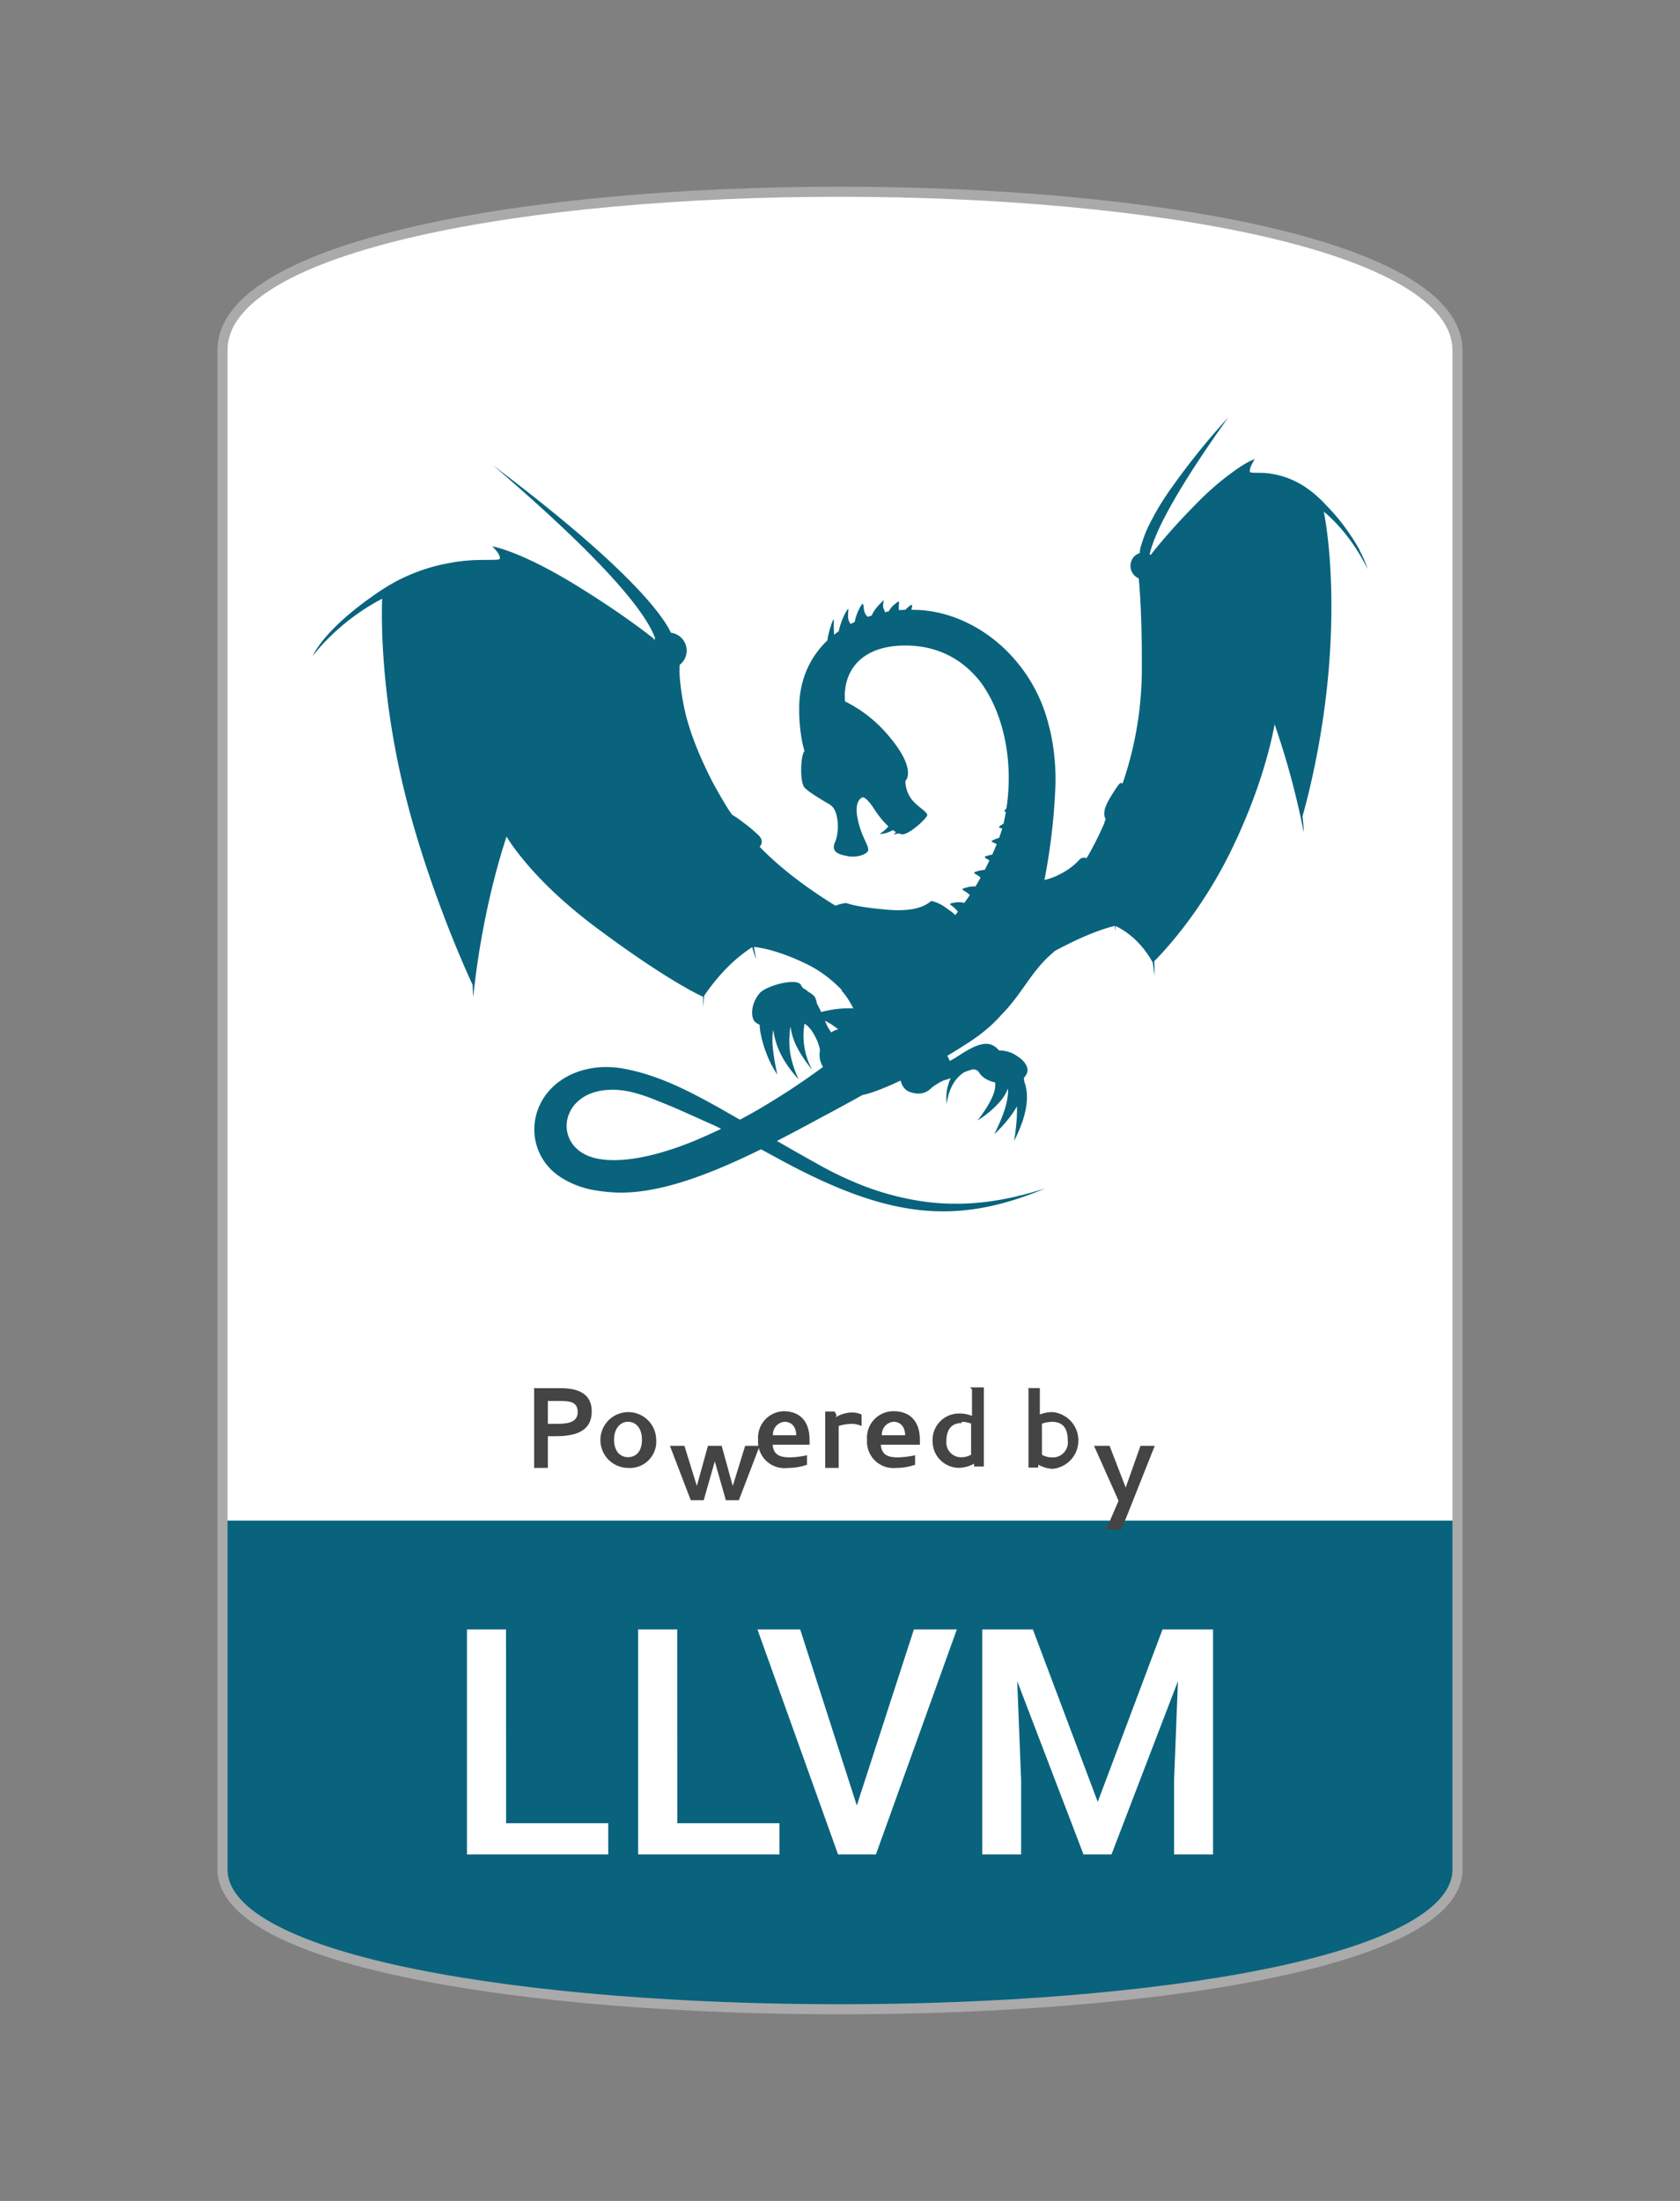 <?xml version="1.0" encoding="UTF-8" standalone="no"?>
<!-- Created with Inkscape (http://www.inkscape.org/) -->

<svg
   width="63.72"
   height="83.446"
   viewBox="0 0 16.859 22.078"
   version="1.1"
   id="svg1"
   xml:space="preserve"
   inkscape:version="1.4 (e7c3feb100, 2024-10-09)"
   sodipodi:docname="poweredby_llvm_clip.svg"
   inkscape:export-filename="../png/poweredby_llvm_clip.png"
   inkscape:export-xdpi="2000"
   inkscape:export-ydpi="2000"
   xmlns:inkscape="http://www.inkscape.org/namespaces/inkscape"
   xmlns:sodipodi="http://sodipodi.sourceforge.net/DTD/sodipodi-0.dtd"
   xmlns:xlink="http://www.w3.org/1999/xlink"
   xmlns="http://www.w3.org/2000/svg"
   xmlns:svg="http://www.w3.org/2000/svg"><rect x="0" y="0" width="16.859" height="22.078" fill="#808080" stroke="none"/><sodipodi:namedview
     id="namedview1"
     pagecolor="#ffffff"
     bordercolor="#000000"
     borderopacity="0.25"
     inkscape:showpageshadow="2"
     inkscape:pageopacity="0.0"
     inkscape:pagecheckerboard="0"
     inkscape:deskcolor="#d1d1d1"
     inkscape:document-units="mm"
     inkscape:zoom="6.4779395"
     inkscape:cx="15.205452"
     inkscape:cy="32.958011"
     inkscape:window-width="2194"
     inkscape:window-height="1158"
     inkscape:window-x="0"
     inkscape:window-y="0"
     inkscape:window-maximized="1"
     inkscape:current-layer="layer1" /><defs
     id="defs1"><linearGradient
       id="linear-gradient-34"
       x1="155.32"
       y1="560.59"
       x2="155.32"
       y2="560.43"
       xlink:href="#linear-gradient-13" /><linearGradient
       id="linear-gradient-13"
       x1="155.32"
       y1="562.58"
       x2="155.32"
       y2="562.42"
       gradientTransform="matrix(45.2,0,0,-212.17,-6849.43,119709.31)"
       gradientUnits="userSpaceOnUse"><stop
         offset="0"
         stop-color="#16b0ed"
         stop-opacity="0.8"
         id="stop76" /><stop
         offset="1"
         stop-color="#0f59b2"
         stop-opacity="0.84"
         id="stop77" /></linearGradient><linearGradient
       id="linear-gradient-35"
       x1="158.05"
       y1="560.59"
       x2="158.05"
       y2="560.43"
       xlink:href="#linear-gradient-14" /><linearGradient
       id="linear-gradient-14"
       x1="158.05"
       y1="562.58"
       x2="158.05"
       y2="562.42"
       gradientTransform="matrix(-46.13,0,0,-212.15,7480.38,119695.47)"
       gradientUnits="userSpaceOnUse"><stop
         offset="0"
         stop-color="#7db643"
         id="stop78" /><stop
         offset="1"
         stop-color="#367533"
         id="stop79" /></linearGradient><linearGradient
       id="linear-gradient-36"
       x1="155.08"
       y1="560.59"
       x2="155.08"
       y2="560.43"
       xlink:href="#linear-gradient-15" /><linearGradient
       id="linear-gradient-15"
       x1="155.08"
       y1="562.58"
       x2="155.08"
       y2="562.42"
       gradientTransform="matrix(150.45,0,0,-212.19,-23151.41,119720.44)"
       gradientUnits="userSpaceOnUse"><stop
         offset="0"
         stop-color="#88c649"
         stop-opacity="0.8"
         id="stop80" /><stop
         offset="1"
         stop-color="#439240"
         stop-opacity="0.84"
         id="stop81" /></linearGradient></defs><g
     inkscape:label="图层 1"
     inkscape:groupmode="layer"
     id="layer1"><g
       id="g3"
       inkscape:label="layout"><path
         id="use1"
         style="display:inline;fill:#ffffff;fill-opacity:1;stroke-width:0.476"
         class="cls-162"
         inkscape:label="bg"
         d="M 8.43,1.923 C 5.331,1.922 2.233,2.452 2.233,3.512 V 18.752 c 0,1.871 12.393,1.871 12.393,0 V 3.517 c 0,-1.062 -3.098,-1.594 -6.197,-1.594 z" /><path
         id="path1568"
         style="fill:#09637d;fill-opacity:1;stroke-width:0.265;stroke-dasharray:none"
         class="cls-162"
         d="m 2.233,15.254 v 3.498 c 0,1.871 12.393,1.871 12.393,0 v -3.498 z" /><path
         class="cls-28"
         d="M 14.626,3.517 V 18.752 c 0,1.871 -12.393,1.871 -12.393,0 V 3.512 c 0,-2.119 12.393,-2.119 12.393,0.005 z"
         id="path8"
         style="fill:none;fill-opacity:1;stroke:#aaaaaa;stroke-width:0.101px;stroke-linecap:round;stroke-linejoin:bevel" /></g><g
       id="g2"
       inkscape:label="poweredby"
       transform="translate(0.119)"><path
         class="cls-162"
         d="m 5.379,14.053 h 0.103 c 0.101,0 0.196,0 0.196,0.111 0,0.111 -0.108,0.119 -0.228,0.119 h -0.071 v -0.225 m -0.138,-0.127 v 0.794 h 0.138 v -0.318 h 0.064 c 0.169,0 0.376,-0.024 0.376,-0.249 0,-0.225 -0.22,-0.233 -0.323,-0.233 h -0.265"
         id="path1561"
         style="fill:#444444;stroke-width:0.265" /><path
         class="cls-162"
         d="m 6.183,14.725 a 0.265,0.265 0 0 0 0.283,-0.286 0.28,0.28 0 1 0 -0.283,0.286 m 0,-0.463 c 0.077,0 0.14,0.061 0.14,0.18 0,0.119 -0.061,0.175 -0.14,0.175 -0.079,0 -0.14,-0.061 -0.14,-0.175 0,-0.114 0.064,-0.18 0.14,-0.18"
         id="path1562"
         style="fill:#444444;stroke-width:0.265" /><polyline
         class="cls-162"
         points="172.68 807.88 172.26 809.4 171.79 807.88 171.24 807.88 172.03 809.94 172.52 809.94 172.94 808.47 173.36 809.94 173.85 809.94 174.64 807.88 174.09 807.88 173.62 809.4 173.2 807.88 172.68 807.88"
         id="polyline1562"
         style="fill:#444444"
         transform="matrix(0.265,0,0,0.265,-38.775,-199.585)" /><path
         class="cls-162"
         d="m 7.755,14.262 c 0.066,0 0.116,0.048 0.116,0.135 h -0.233 a 0.127,0.127 0 0 1 0.116,-0.135 m 0,-0.106 a 0.265,0.265 0 0 0 -0.265,0.286 0.265,0.265 0 0 0 0.299,0.283 0.574,0.574 0 0 0 0.191,-0.032 v -0.095 a 0.892,0.892 0 0 1 -0.172,0.021 c -0.101,0 -0.164,-0.026 -0.172,-0.127 h 0.37 v -0.05 c 0,-0.169 -0.082,-0.286 -0.265,-0.286"
         id="path1563"
         style="fill:#444444;stroke-width:0.265" /><path
         class="cls-162"
         d="m 8.276,14.196 -0.019,-0.037 h -0.095 v 0.566 h 0.135 v -0.421 a 0.489,0.489 0 0 1 0.127,-0.021 0.249,0.249 0 0 1 0.103,0.021 v 0 -0.114 a 0.212,0.212 0 0 0 -0.098,-0.021 0.312,0.312 0 0 0 -0.161,0.048"
         id="path1564"
         style="fill:#444444;stroke-width:0.265" /><path
         class="cls-162"
         d="m 8.848,14.262 c 0.066,0 0.116,0.048 0.116,0.135 h -0.233 a 0.127,0.127 0 0 1 0.116,-0.135 m 0,-0.106 a 0.265,0.265 0 0 0 -0.265,0.286 0.265,0.265 0 0 0 0.291,0.283 0.574,0.574 0 0 0 0.191,-0.032 v -0.095 a 0.894,0.894 0 0 1 -0.175,0.021 c -0.098,0 -0.161,-0.026 -0.169,-0.127 h 0.392 v -0.05 c 0,-0.169 -0.085,-0.286 -0.265,-0.286"
         id="path1565"
         style="fill:#444444;stroke-width:0.265" /><path
         class="cls-162"
         d="m 9.528,14.262 a 0.288,0.288 0 0 1 0.098,0.018 v 0.312 a 0.193,0.193 0 0 1 -0.095,0.026 0.148,0.148 0 0 1 -0.153,-0.159 c 0,-0.14 0.069,-0.185 0.159,-0.185 m 0.098,-0.336 v 0.265 a 0.333,0.333 0 0 0 -0.13,-0.024 0.265,0.265 0 0 0 -0.265,0.283 0.265,0.265 0 0 0 0.27,0.262 0.325,0.325 0 0 0 0.146,-0.042 v 0.029 h 0.098 v -0.794 h -0.138"
         id="path1566"
         style="fill:#444444;stroke-width:0.265" /><path
         class="cls-162"
         d="m 10.435,14.262 c 0.093,0 0.161,0.045 0.161,0.185 a 0.151,0.151 0 0 1 -0.164,0.172 0.201,0.201 0 0 1 -0.095,-0.026 v -0.312 a 0.288,0.288 0 0 1 0.098,-0.018 m -0.233,-0.336 v 0.794 h 0.098 v -0.029 a 0.325,0.325 0 0 0 0.146,0.042 0.286,0.286 0 0 0 0,-0.569 0.333,0.333 0 0 0 -0.13,0.024 v -0.265 h -0.135"
         id="path1567"
         style="fill:#444444;stroke-width:0.265" /><polyline
         class="cls-162"
         points="187.3 807.88 188.23 809.96 187.76 811.05 188.34 811.05 189.6 807.88 189.06 807.88 188.5 809.46 187.89 807.88 187.3 807.88"
         id="polyline1567"
         style="fill:#444444"
         transform="matrix(0.265,0,0,0.265,-38.775,-199.585)" /></g><path
       style="font-weight:500;font-size:3.175px;font-family:Roboto;-inkscape-font-specification:'Roboto Semi-Light';text-align:center;text-anchor:middle;fill:#ffffff;stroke-width:0.265"
       d="m 5.079,18.289 h 1.025 v 0.313 H 4.686 V 16.345 h 0.392 z m 1.718,0 h 1.025 v 0.313 H 6.404 V 16.345 H 6.796 Z M 8.598,18.111 9.171,16.345 H 9.602 L 8.79,18.602 H 8.41 L 7.601,16.345 H 8.03 Z M 10.365,16.345 11.016,18.075 11.666,16.345 h 0.507 v 2.257 h -0.391 v -0.744 l 0.039,-0.995 -0.667,1.739 h -0.281 l -0.665,-1.738 0.039,0.994 v 0.744 H 9.857 V 16.345 Z"
       id="text2"
       inkscape:label="llvm-text"
       aria-label="LLVM" /><path
       d="m 12.323,4.19 -0.038,0.042 a 7.164,7.164 0 0 0 -0.525,0.656 2.546,2.546 0 0 0 -0.197,0.317 1.27,1.27 0 0 0 -0.11,0.263 0.219,0.219 0 0 0 -0.015,0.078 v 0.002 a 0.131,0.131 0 0 0 -0.093,0.128 0.132,0.132 0 0 0 0.082,0.125 c 0.017,0.164 0.035,0.504 0.031,0.97 l -0.002,0.063 a 3.528,3.528 0 0 1 -0.191,1.026 c -0.007,-0.004 -0.013,-0.006 -0.018,-0.006 -0.013,0.001 -0.048,0.053 -0.084,0.111 -0.026,0.04 -0.052,0.086 -0.068,0.128 a 0.163,0.163 0 0 0 -0.013,0.062 0.11,0.11 0 0 0 0.004,0.039 c 0.004,0.016 0.01,0.026 0.01,0.026 a 3.014,3.014 0 0 1 -0.001,0.003 0.063,0.063 0 0 0 -0.012,0.03 l -0.005,0.013 A 3.014,3.014 0 0 1 10.967,8.496 l -0.034,0.063 a 3.014,3.014 0 0 1 -0.031,0.051 0.069,0.069 0 0 0 -0.01,-0.006 0.071,0.071 0 0 0 -0.05,0.011 c -0.021,0.015 -0.067,0.086 -0.22,0.162 a 0.61,0.61 0 0 1 -0.141,0.05 6.218,6.218 0 0 0 0.109,-0.913 2.237,2.237 0 0 0 -0.028,-0.466 c 0.001,-0.004 0.001,-0.007 0.001,-0.007 l -0.002,0.004 A 1.916,1.916 0 0 0 10.516,7.243 1.567,1.567 0 0 0 10.197,6.632 C 9.918,6.299 9.537,6.129 9.202,6.118 l -0.055,-8.82e-4 c 0,-0.004 0,-0.007 8.821e-4,-0.01 0.009,-0.043 0.011,-0.056 -0.038,-0.014 a 0.385,0.385 0 0 0 -0.025,0.024 1.317,1.317 0 0 0 -0.064,0.003 0.316,0.316 0 0 1 -0.001,-0.048 c 0.002,-0.034 0.011,-0.056 -0.038,-0.014 a 0.244,0.244 0 0 0 -0.063,0.074 c -0.022,0.004 -0.035,0.007 -0.035,0.007 l 0.02,-8.82e-4 -0.021,0.004 c -0.007,-0.019 -0.023,-0.046 -0.021,-0.071 0.004,-0.052 0.019,-0.062 -0.016,-0.029 -0.043,0.04 -0.089,0.1 -0.097,0.132 l -0.042,0.013 c -0.008,-0.008 -0.033,-0.031 -0.038,-0.079 -0.006,-0.049 -0.005,-0.073 -0.035,-0.022 a 0.503,0.503 0 0 0 -0.057,0.153 c -0.014,0.007 -0.028,0.013 -0.041,0.02 a 0.119,0.119 0 0 1 -0.025,-0.076 c -0.002,-0.064 0.018,-0.115 -0.03,-0.03 a 0.721,0.721 0 0 0 -0.064,0.179 0.706,0.706 0 0 0 -0.046,0.035 1.191,1.191 0 0 1 -0.004,-0.075 c -8.82e-4,-0.063 0.009,-0.131 -0.03,-0.011 A 0.808,0.808 0 0 0 8.303,6.424 C 8.125,6.594 8.017,6.828 8.02,7.117 v 0.003 a 1.508,1.508 0 0 0 0.006,0.146 c 0.009,0.105 0.025,0.193 0.047,0.267 -0.042,0.057 -0.045,0.304 -0.004,0.361 0.032,0.046 0.219,0.154 0.258,0.176 a 0.162,0.162 0 0 1 0.041,0.041 c 0.051,0.083 0.051,0.25 0.012,0.336 -0.047,0.105 0.047,0.126 0.126,0.141 0.078,0.016 0.183,-0.01 0.204,-0.052 0.021,-0.042 -0.068,-0.137 -0.105,-0.33 -0.037,-0.194 0.057,-0.209 0.057,-0.209 0,0 0.042,0.011 0.105,0.11 0.049,0.077 0.1,0.138 0.148,0.182 a 0.321,0.321 0 0 1 -0.089,0.076 c 0.053,0.002 0.106,-0.022 0.134,-0.038 a 0.34,0.34 0 0 0 0.031,0.02 0.448,0.448 0 0 1 -0.022,0.022 0.223,0.223 0 0 0 0.048,-0.01 0.13,0.13 0 0 0 0.037,0.01 c 0.068,0.005 0.251,-0.162 0.251,-0.194 0,-0.008 -0.007,-0.018 -0.017,-0.028 -0.019,-0.02 -0.053,-0.044 -0.091,-0.078 a 0.454,0.454 0 0 1 -0.049,-0.051 0.319,0.319 0 0 1 -0.062,-0.165 v -0.004 l -0.001,-0.014 c 0,0 0.003,-0.003 0.007,-0.009 v 0.002 l 0.002,-0.004 C 9.118,7.787 9.161,7.655 8.888,7.347 A 1.343,1.343 0 0 0 8.48,7.036 C 8.462,6.828 8.546,6.633 8.756,6.538 l -0.002,0.002 0.004,-0.003 c 0.1,-0.045 0.228,-0.068 0.387,-0.06 0.304,0.016 0.538,0.159 0.701,0.373 0.227,0.314 0.325,0.785 0.254,1.259 -0.03,0.029 -0.024,0.033 -0.006,0.034 a 2.036,2.036 0 0 1 -0.024,0.12 l -0.012,0.007 c -0.054,0.033 -0.031,0.032 0,0.041 l -0.003,0.009 a 1.755,1.755 0 0 1 -0.029,0.085 0.422,0.422 0 0 0 -0.038,0.013 c -0.06,0.023 -0.035,0.026 -0.005,0.04 l 0.019,0.01 a 2.478,2.478 0 0 1 -0.045,0.105 0.329,0.329 0 0 0 -0.035,0.007 c -0.063,0.016 -0.039,0.022 -0.011,0.04 a 0.229,0.229 0 0 1 0.018,0.012 2.991,2.991 0 0 1 -0.047,0.094 0.335,0.335 0 0 0 -0.067,0.011 c -0.062,0.016 -0.038,0.022 -0.01,0.04 0.015,0.009 0.026,0.018 0.035,0.026 a 3.537,3.537 0 0 1 -0.041,0.073 l -0.01,0.016 a 0.26,0.26 0 0 0 -0.091,0.011 c -0.063,0.016 -0.039,0.022 -0.011,0.04 a 0.295,0.295 0 0 1 0.046,0.035 3.797,3.797 0 0 1 -0.056,0.079 0.227,0.227 0 0 0 -0.101,-0.002 c -0.063,0.009 -0.041,0.018 -0.015,0.038 0.03,0.023 0.044,0.044 0.052,0.052 L 9.585,9.18 C 9.566,9.155 9.519,9.126 9.477,9.095 A 0.375,0.375 0 0 0 9.349,9.038 c -0.021,0 -0.088,0.118 -0.448,0.087 C 8.539,9.093 8.517,9.059 8.485,9.059 a 0.431,0.431 0 0 0 -0.101,0.026 l -0.015,-0.009 A 4.864,4.864 0 0 1 7.941,8.779 c -0.205,-0.163 -0.318,-0.285 -0.318,-0.285 0,0 0.06,-0.055 -0.021,-0.125 A 1.464,1.464 0 0 0 7.453,8.246 0.951,0.951 0 0 0 7.347,8.173 1.574,1.574 0 0 1 7.308,8.117 5.065,5.065 0 0 1 7.148,7.84 4.61,4.61 0 0 1 7.037,7.607 C 6.967,7.449 6.918,7.307 6.885,7.182 A 2.478,2.478 0 0 1 6.82,6.775 0.995,0.995 0 0 1 6.821,6.669 0.181,0.181 0 0 0 6.891,6.526 0.181,0.181 0 0 0 6.733,6.347 C 6.643,6.158 6.3,5.695 5.022,4.724 l -0.056,-0.043 0.002,0.002 -0.016,-0.012 C 6.254,5.787 6.509,6.222 6.575,6.404 a 0.181,0.181 0 0 0 -0.012,0.015 8.242,8.242 0 0 0 -0.008,-0.006 c 0.008,0 0.011,-0.002 0.011,-0.002 0,0 -0.296,-0.241 -0.788,-0.542 C 5.285,5.566 5.008,5.494 4.949,5.482 l -0.011,-0.003 c 0,0 0.091,0.084 0.077,0.126 -0.004,0.014 -0.074,0.01 -0.186,0.012 A 1.741,1.741 0 0 0 4.509,5.648 1.808,1.808 0 0 0 3.818,5.926 c -0.575,0.384 -0.68,0.655 -0.68,0.655 0,0 0.243,-0.339 0.697,-0.575 -0.006,0.149 -0.021,0.869 0.196,1.817 0.234,1.023 0.675,1.979 0.712,2.057 0.002,0.079 0.007,0.12 0.007,0.12 0,0 0.065,-0.789 0.333,-1.608 0.077,0.125 0.334,0.493 0.915,0.924 0.718,0.534 1.045,0.677 1.058,0.683 4.41e-4,0.069 0.002,0.106 0.002,0.106 0,0 0.002,-0.044 0.008,-0.116 A 2.068,2.068 0 0 1 7.31,9.693 1.579,1.579 0 0 1 7.548,9.501 c 0.014,0.049 0.028,0.09 0.041,0.122 -0.009,-0.043 -0.016,-0.084 -0.023,-0.124 0.047,0.004 0.237,0.029 0.532,0.173 0.151,0.074 0.269,0.174 0.352,0.262 a 0.074,0.074 0 0 0 -0.006,0.003 c 0,0 0.054,0.049 0.119,0.178 a 1.065,1.065 0 0 0 -0.322,0.037 1.285,1.285 0 0 0 -0.043,-0.084 0.213,0.213 0 0 0 -0.017,-0.059 c -0.012,-0.027 -0.042,-0.044 -0.072,-0.062 a 0.175,0.175 0 0 0 -0.046,-0.032 0.099,0.099 0 0 1 -0.024,-0.032 c -0.037,-0.081 -0.352,0.005 -0.415,0.079 -0.077,0.09 -0.092,0.205 -0.062,0.268 0.009,0.02 0.031,0.036 0.061,0.049 8.82e-4,0.097 0.06,0.331 0.178,0.5 a 2.189,2.189 0 0 1 -0.048,-0.294 c -0.004,-0.071 0,-0.121 0.007,-0.154 0.021,0.145 0.077,0.302 0.254,0.496 -0.109,-0.238 -0.097,-0.38 -0.086,-0.504 l 0.004,-0.019 0.002,-4.4e-4 c 0.016,0.116 0.063,0.235 0.213,0.425 a 0.182,0.182 0 0 1 -0.006,-0.012 l 0.006,0.009 a 0.717,0.717 0 0 1 -0.074,-0.454 l 0.004,-8.85e-4 c 0.02,0.013 0.04,0.031 0.059,0.056 0.056,0.076 0.083,0.154 0.093,0.207 a 0.233,0.233 0 0 0 0.03,0.169 8.083,8.083 0 0 1 -0.317,0.221 c -0.101,0.066 -0.216,0.138 -0.334,0.207 -0.062,0.035 -0.123,0.07 -0.183,0.101 l -0.06,-0.034 h 8.82e-4 l -0.004,-0.002 c -0.428,-0.246 -0.745,-0.411 -1.11,-0.477 -0.41,-0.073 -0.788,0.125 -0.874,0.477 a 0.566,0.566 0 0 0 0.243,0.609 l 0.005,0.004 c 0.006,0.004 0.011,0.007 0.018,0.011 l 0.026,0.016 h 8.818e-4 a 0.926,0.926 0 0 0 0.304,0.105 l 0.012,0.002 h 0.003 a 1.543,1.543 0 0 0 0.182,0.019 c 0.43,0.021 0.951,-0.18 1.465,-0.433 0.044,0.024 0.089,0.048 0.135,0.073 1.123,0.619 1.807,0.699 2.714,0.321 -0.221,0.067 -0.533,0.157 -0.923,0.152 a 0.022,0.022 0 0 0 -0.009,-0.003 v 0.003 a 2.408,2.408 0 0 1 -0.285,-0.022 l -0.013,-0.002 v -0.001 a 0.118,0.118 0 0 0 -4.368e-4,9.8e-4 A 2.756,2.756 0 0 1 8.569,11.856 3.436,3.436 0 0 1 8.24,11.696 25.164,25.164 0 0 1 7.797,11.445 c 0.153,-0.079 0.305,-0.16 0.452,-0.24 0.157,-0.083 0.296,-0.16 0.405,-0.22 l 0.004,-0.002 h 0.003 c 0,0 0.037,-0.008 0.071,-0.019 0.075,-0.023 0.181,-0.066 0.306,-0.125 0.012,0.052 0.042,0.095 0.086,0.112 0.104,0.04 0.179,0.012 0.23,-0.045 l 0.008,-0.004 0.021,-0.016 c 0.022,-0.013 0.047,-0.03 0.069,-0.04 a 0.503,0.503 0 0 1 0.023,-0.01 c 0.018,-0.004 0.034,-0.01 0.051,-0.016 l 0.015,-0.004 c -0.064,0.131 -0.04,0.256 -0.04,0.256 0.019,-0.163 0.097,-0.268 0.173,-0.315 0.028,-0.012 0.057,-0.022 0.088,-0.03 0.028,0 0.051,0.01 0.063,0.031 0.031,0.053 0.096,0.086 0.161,0.1 0.011,0.066 -0.02,0.178 -0.176,0.382 l 0.04,-0.027 0.002,-0.001 0.032,-0.023 c 0.063,-0.048 0.111,-0.093 0.147,-0.135 a 0.428,0.428 0 0 0 0.084,-0.135 c 0.006,0.088 -0.019,0.224 -0.137,0.457 0,0 0.14,-0.122 0.227,-0.278 0.003,0.084 -0.004,0.195 -0.028,0.346 0.152,-0.297 0.143,-0.478 0.105,-0.585 l -0.004,-0.016 a 0.191,0.191 0 0 0 -0.004,-0.029 l 0.019,-0.025 c 0.052,-0.073 -0.021,-0.152 -0.068,-0.183 -0.026,-0.018 -0.088,-0.068 -0.2,-0.069 -0.099,-0.119 -0.225,-0.066 -0.422,0.064 a 0.572,0.572 0 0 1 -0.073,0.041 0.32,0.32 0 0 0 -0.024,-0.051 c 0.071,-0.042 0.144,-0.088 0.218,-0.136 0.14,-0.091 0.244,-0.183 0.321,-0.271 0.225,-0.228 0.304,-0.45 0.534,-0.638 h -0.006 l 0.026,-0.014 c 0.377,-0.202 0.576,-0.241 0.59,-0.244 l -0.001,0.056 0.008,-0.055 a 0.792,0.792 0 0 1 0.212,0.152 0.935,0.935 0 0 1 0.16,0.215 l 0.019,0.132 c 0,0 0,-0.051 -0.004,-0.146 0.067,-0.067 0.45,-0.46 0.76,-1.087 0.306,-0.619 0.416,-1.113 0.448,-1.289 a 8.02,8.02 0 0 1 0.293,1.087 c 0,0 -8.82e-4,-0.059 -0.013,-0.165 0.042,-0.148 0.227,-0.825 0.276,-1.656 0.044,-0.741 -0.029,-1.226 -0.062,-1.399 0.286,0.236 0.439,0.576 0.439,0.576 0,0 -0.018,-0.072 -0.083,-0.193 l 0.009,0.012 c 0,0 -0.104,-0.201 -0.284,-0.399 A 2.844,2.844 0 0 0 13.294,5.053 C 13.104,4.85 12.918,4.781 12.778,4.756 a 0.692,0.692 0 0 0 -0.136,-0.013 h -0.008 c -0.055,-0.001 -0.088,8.82e-4 -0.091,-0.011 -0.009,-0.042 0.049,-0.126 0.049,-0.126 0,0 -0.078,0.02 -0.244,0.146 -0.101,0.074 -0.229,0.181 -0.376,0.335 a 6.036,6.036 0 0 0 -0.392,0.438 l -0.033,0.042 a 0.09,0.09 0 0 0 -0.01,-0.007 c 0.033,-0.146 0.16,-0.493 0.788,-1.372 z M 8.394,9.09 a 0.155,0.155 0 0 1 0.005,0.003 z M 8.278,10.239 c 0.039,0.019 0.084,0.047 0.134,0.086 h -0.002 a 0.213,0.213 0 0 0 -0.068,0.031 0.422,0.422 0 0 1 -0.056,-0.099 z m -2.141,0.692 c 0.058,0 0.122,0.006 0.19,0.021 l 0.009,0.002 0.007,0.002 c 0.049,0.012 0.098,0.027 0.149,0.045 l 0.025,0.009 c 0.084,0.033 0.174,0.069 0.269,0.109 0.141,0.062 0.273,0.122 0.37,0.165 l 0.081,0.039 c -0.097,0.047 -0.187,0.086 -0.254,0.115 C 6.536,11.623 6.176,11.675 5.952,11.612 5.536,11.493 5.617,10.934 6.137,10.932 Z"
       id="path1-5"
       style="display:inline;fill:#09637d;fill-opacity:1;stroke:none;stroke-width:0.441" /></g></svg>
